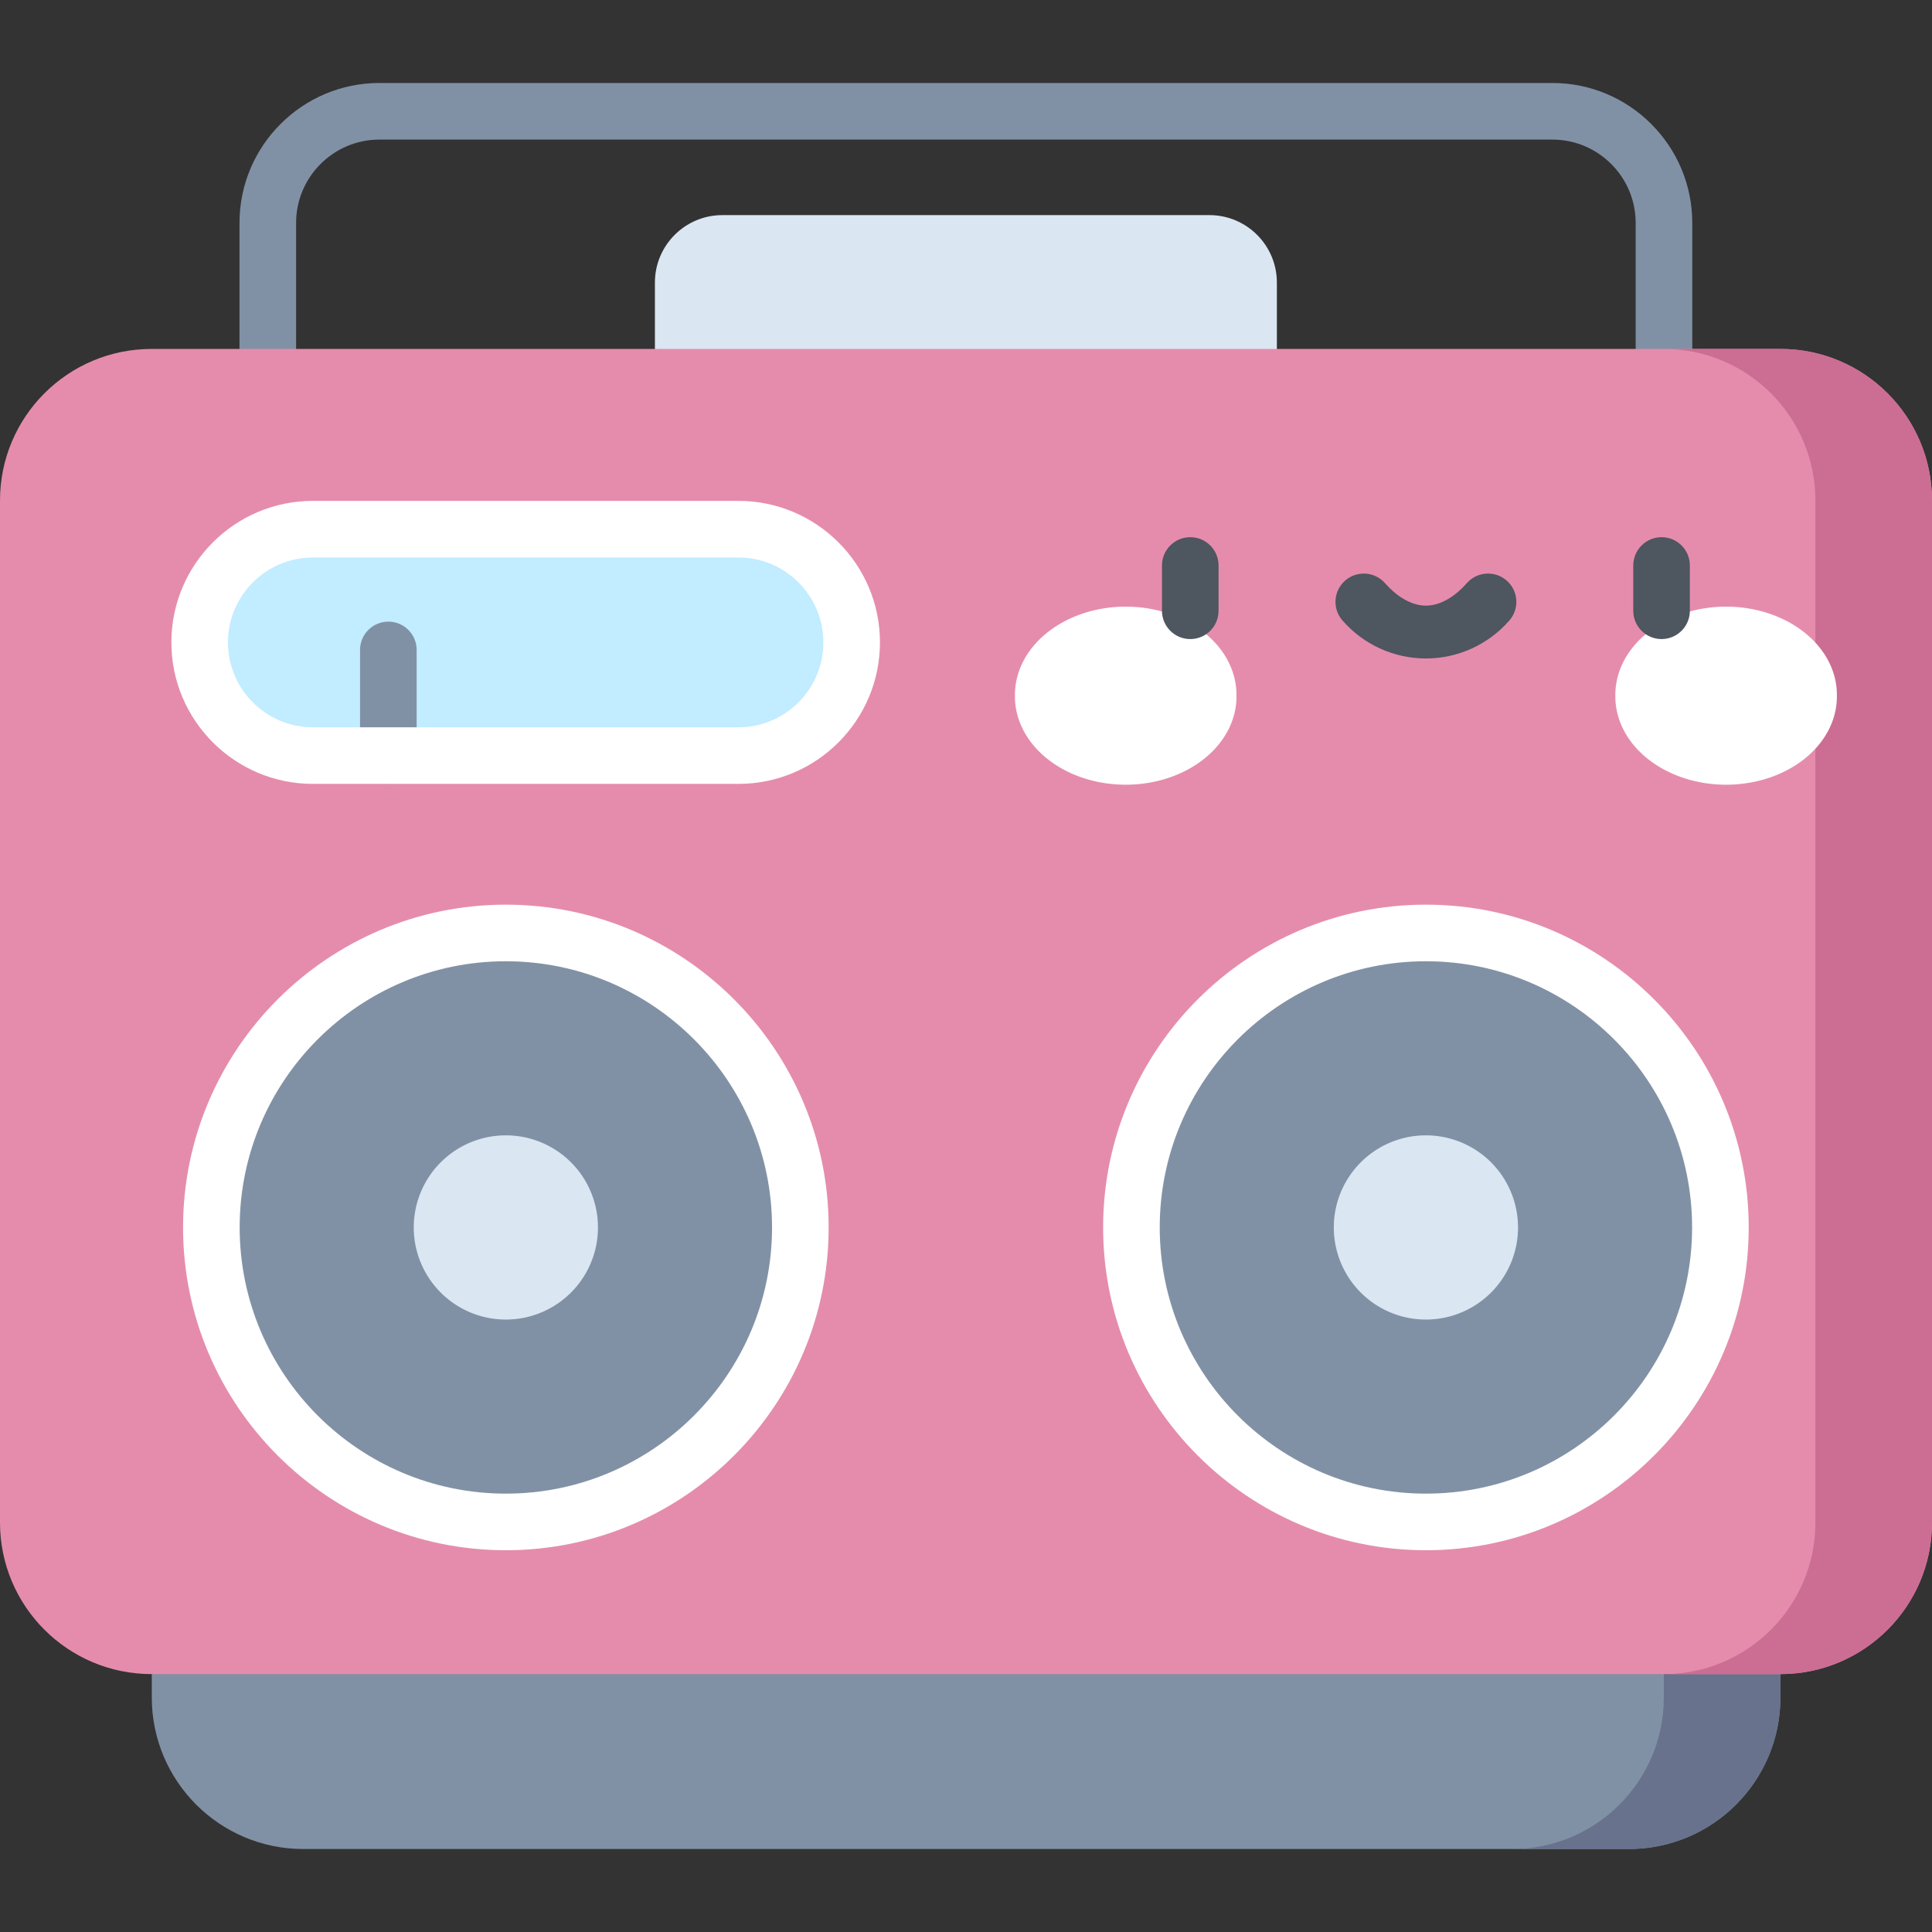 <svg xmlns="http://www.w3.org/2000/svg" viewBox="0.0 0.0 200.0 200.0" height="200.0px" width="200.0px"><rect x="0.0" y="0.0" width="200.0" height="200.0" fill="#333333" stroke="none"/><path fill="#8191a5" fill-opacity="1.0"  filling="0" d="M160.7 8.59 L39.277 8.59 C31.291 8.59 24.793 15.088 24.793 23.074 L24.793 39.814 C24.793 41.432 26.105 42.743 27.723 42.743 C29.341 42.743 30.652 41.432 30.652 39.814 L30.652 23.075 C30.652 18.319 34.521 14.45 39.277 14.45 L160.7 14.45 C165.455 14.45 169.324 18.319 169.324 23.075 L169.324 39.814 C169.324 41.432 170.636 42.744 172.254 42.744 C173.872 42.744 175.184 41.432 175.184 39.814 L175.184 23.075 C175.184 15.088 168.686 8.59 160.7 8.59 Z"></path>
<path fill="#8191a5" fill-opacity="1.0"  filling="0" d="M184.31 165.253 L184.31 175.72 C184.31 184.384 177.284 191.41 168.62 191.41 L31.404 191.41 C22.736 191.41 15.714 184.384 15.714 175.72 L15.714 165.253 L184.31 165.253 Z"></path>
<path fill="#68728c" fill-opacity="1.0"  filling="0" d="M184.31 165.253 L184.31 175.72 C184.31 184.384 177.284 191.41 168.62 191.41 L156.547 191.41 C165.211 191.41 172.238 184.384 172.238 175.72 L172.238 165.253 L184.31 165.253 Z"></path>
<path fill="#dae6f2" fill-opacity="1.0"  filling="0" d="M125.195 22.268 L74.782 22.268 C70.923 22.268 67.795 25.396 67.795 29.254 L67.795 40.148 L132.182 40.148 L132.182 29.254 C132.182 25.396 129.054 22.268 125.195 22.268 Z"></path>
<path fill="#e58cac" fill-opacity="1.0"  filling="0" d="M200.0 51.812 L200.0 157.611 C200.0 166.275 192.974 173.301 184.31 173.301 L15.69 173.301 C7.026 173.301 0.0 166.275 0.0 157.611 L0.0 51.812 C0.0 43.148 7.026 36.122 15.69 36.122 L184.31 36.122 C192.974 36.122 200.0 43.148 200.0 51.812 Z"></path>
<path fill="#cc6d94" fill-opacity="1.0"  filling="0" d="M200.0 51.812 L200.0 157.611 C200.0 166.275 192.974 173.301 184.31 173.301 L172.238 173.301 C180.902 173.301 187.928 166.275 187.928 157.611 L187.928 51.812 C187.928 43.148 180.902 36.122 172.238 36.122 L184.31 36.122 C192.974 36.122 200.0 43.148 200.0 51.812 Z"></path>
<path fill="#8191a5" fill-opacity="1.0"  filling="0" d="M73.9 105.504 C85.804 117.407 85.804 136.707 73.9 148.611 C61.996 160.514 42.697 160.514 30.793 148.611 C18.89 136.707 18.89 117.408 30.794 105.504 C42.697 93.6 61.997 93.6 73.9 105.504 Z"></path>
<path fill="#8191a5" fill-opacity="1.0"  filling="0" d="M178.096 127.065 A30.486 30.486 0.0 1 1 117.125 127.065 A30.486 30.486 0.0 1 1 178.096 127.065 Z"></path>
<path fill="#fff" fill-opacity="1.0"  filling="0" d="M52.366 93.65 C33.941 93.65 18.951 108.639 18.951 127.065 C18.951 145.49 33.941 160.48 52.366 160.48 C70.791 160.48 85.781 145.49 85.781 127.065 C85.781 108.64 70.791 93.65 52.366 93.65 Z M52.366 154.621 C37.171 154.621 24.81 142.259 24.81 127.065 C24.81 111.871 37.172 99.509 52.366 99.509 C67.56 99.509 79.922 111.871 79.922 127.065 C79.922 142.26 67.561 154.621 52.366 154.621 Z"></path>
<path fill="#fff" fill-opacity="1.0"  filling="0" d="M147.611 93.65 C129.185 93.65 114.195 108.639 114.195 127.065 C114.195 145.49 129.186 160.48 147.611 160.48 C166.036 160.48 181.026 145.49 181.026 127.065 C181.026 108.64 166.036 93.65 147.611 93.65 Z M147.611 154.621 C132.416 154.621 120.055 142.259 120.055 127.065 C120.055 111.871 132.416 99.509 147.611 99.509 C162.805 99.509 175.166 111.871 175.166 127.065 C175.166 142.26 162.805 154.621 147.611 154.621 Z"></path>
<path fill="#c2ecff" fill-opacity="1.0"  filling="0" d="M76.445 78.218 L32.39 78.218 C25.918 78.218 20.671 72.972 20.671 66.5 C20.671 60.027 25.918 54.781 32.39 54.781 L76.445 54.781 C82.917 54.781 88.163 60.027 88.163 66.5 C88.163 72.971 82.916 78.218 76.445 78.218 Z"></path>
<path fill="#8191a5" fill-opacity="1.0"  filling="0" d="M40.202 64.351 C38.584 64.351 37.272 65.663 37.272 67.281 L37.272 78.218 C37.272 79.836 38.584 81.148 40.202 81.148 C41.82 81.148 43.132 79.836 43.132 78.218 L43.132 67.281 C43.132 65.663 41.82 64.351 40.202 64.351 Z"></path>
<path fill="#fff" fill-opacity="1.0"  filling="0" d="M76.445 51.851 L32.389 51.851 C24.312 51.851 17.741 58.422 17.741 66.5 C17.741 74.577 24.312 81.148 32.389 81.148 L76.444 81.148 C84.521 81.148 91.093 74.577 91.093 66.5 C91.093 58.422 84.521 51.851 76.445 51.851 Z M76.445 75.289 L32.389 75.289 C27.543 75.289 23.6 71.346 23.6 66.5 C23.6 61.653 27.543 57.711 32.389 57.711 L76.444 57.711 C81.291 57.711 85.233 61.653 85.233 66.5 C85.233 71.346 81.291 75.289 76.445 75.289 Z"></path>
<path fill="#dae6f2" fill-opacity="1.0"  filling="0" d="M61.9 127.065 A9.534 9.534 0.0 1 1 42.832 127.065 A9.534 9.534 0.0 1 1 61.9 127.065 Z"></path>
<path fill="#dae6f2" fill-opacity="1.0"  filling="0" d="M157.145 127.065 A9.534 9.534 0.0 1 1 138.076 127.065 A9.534 9.534 0.0 1 1 157.145 127.065 Z"></path>
<path fill="#fff" fill-opacity="1.0"  filling="0" d="M128 72.016 A11.467 9.132 0.0 1 1 105.067 72.016 A11.467 9.132 0.0 1 1 128 72.016 Z"></path>
<path fill="#fff" fill-opacity="1.0"  filling="0" d="M190.154 72.016 A11.467 9.132 0.0 1 1 167.221 72.016 A11.467 9.132 0.0 1 1 190.154 72.016 Z"></path>
<path fill="#4e5660" fill-opacity="1.0"  filling="0" d="M123.216 55.609 C121.598 55.609 120.287 56.921 120.287 58.539 L120.287 63.226 C120.287 64.844 121.598 66.156 123.216 66.156 C124.834 66.156 126.146 64.844 126.146 63.226 L126.146 58.539 C126.146 56.92 124.834 55.609 123.216 55.609 Z"></path>
<path fill="#4e5660" fill-opacity="1.0"  filling="0" d="M172.005 55.609 C170.387 55.609 169.075 56.921 169.075 58.539 L169.075 63.226 C169.075 64.844 170.387 66.156 172.005 66.156 C173.623 66.156 174.934 64.844 174.934 63.226 L174.934 58.539 C174.934 56.92 173.623 55.609 172.005 55.609 Z"></path>
<path fill="#4e5660" fill-opacity="1.0"  filling="0" d="M155.967 60.097 C154.747 59.034 152.897 59.161 151.833 60.38 C150.767 61.604 149.228 62.696 147.61 62.696 C145.993 62.696 144.454 61.604 143.387 60.38 C142.324 59.161 140.473 59.034 139.254 60.097 C138.034 61.16 137.907 63.011 138.97 64.23 C141.149 66.731 144.298 68.165 147.61 68.165 C150.921 68.165 154.07 66.731 156.25 64.23 C157.314 63.011 157.187 61.16 155.967 60.097 Z"></path></svg>